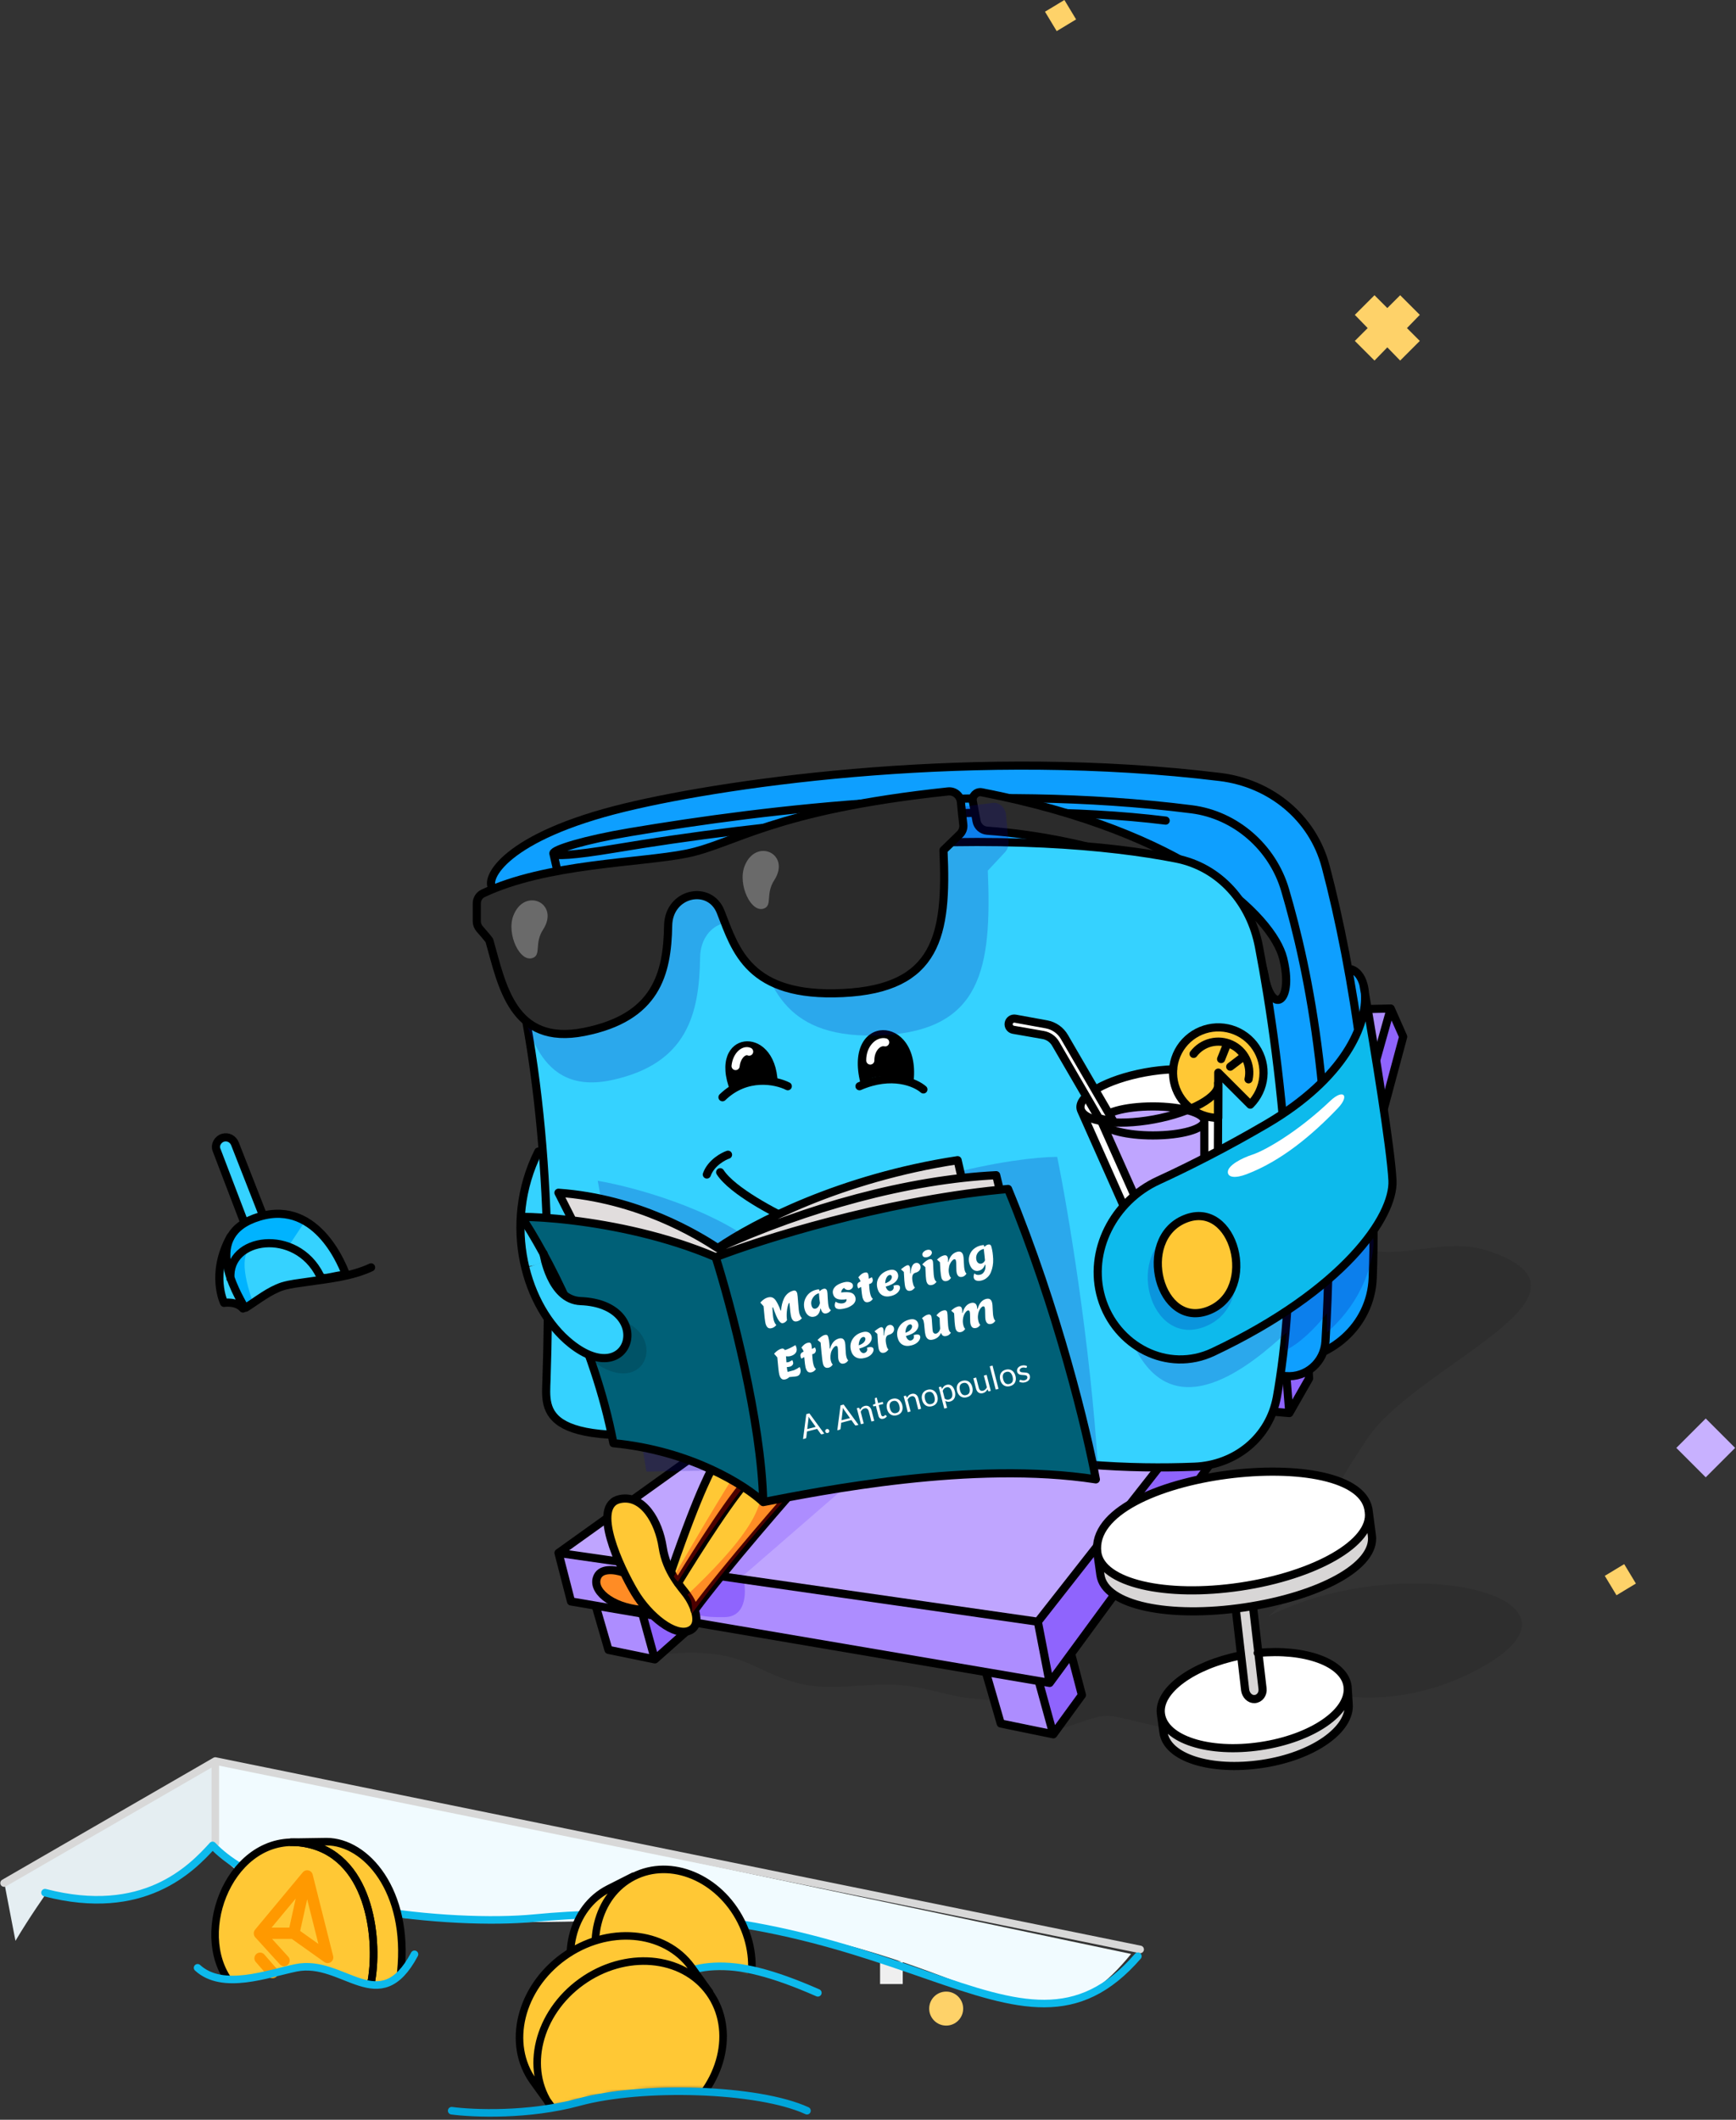 <svg width="426" height="520" viewBox="0 0 426 520" fill="none" xmlns="http://www.w3.org/2000/svg">
<rect x="0" y="0" width="426" height="520" fill="#333333" stroke="none"/>
<path d="M418.573 347.974L411.359 355.188L418.573 362.401L425.786 355.188L418.573 347.974Z" fill="#C8B1FF"/>
<path opacity="0.1" d="M365.332 306.896C352.042 302.448 340.31 312.272 326.812 302.911C317.987 296.794 312.484 297.35 287.98 304.672C269.499 310.14 256.417 324.32 240.012 333.125C220.284 343.691 201.699 355.647 182.595 367.047C180.311 368.437 159.96 378.169 159.96 380.671V406.066C182.595 403.507 183.218 409.495 195.573 412.832C204.087 415.149 213.328 412.461 222.153 413.481C227.345 414.037 232.328 415.89 237.52 416.539C251.64 418.115 246.449 416.076 259.531 424.324C278.74 418.393 262.023 420.432 311.342 428.866C315.391 424.046 315.806 420.524 313.833 418.115C317.26 416.076 320.478 413.944 320.478 413.944C333.457 418.393 348.408 416.725 361.283 410.237C397.415 391.978 344.878 379.466 311.238 396.52C318.298 390.31 317.364 391.793 318.506 384.564C319.232 380.115 322.244 377.335 324.32 373.627C325.878 370.754 323.697 370.569 335.637 352.774C347.681 334.794 396.792 317.555 365.332 306.896ZM317.675 412.646C315.599 413.573 313.73 414.964 311.965 416.261C309.888 414.964 306.773 414.129 303.243 413.759C305.839 412.276 307.604 409.588 307.604 406.066C311.03 409.773 317.467 412.646 317.675 412.646Z" fill="black"/>
<path d="M149.296 404.833L144.082 385.848H155.045L160.66 407.105L149.296 404.833Z" fill="#AD8DFF"/>
<path d="M160.577 406.769L168.505 400.138L166.055 388.75H155.82L160.577 406.769Z" fill="#8F64FD"/>
<path d="M160.7 407.066L149.316 404.731L145.375 391.158L156.905 393.263M160.7 407.066L156.905 393.263M160.7 407.066L168.435 400.207L165.078 387.363L156.905 393.263" stroke="black" stroke-width="2" stroke-linecap="round" stroke-linejoin="round"/>
<path d="M245.51 422.731L240.296 403.746L252.752 404.187L258.518 425.385L245.51 422.731Z" fill="#AD8DFF"/>
<path d="M258.446 425.513L265.492 415.242L263.041 403.854L253.689 407.494L258.446 425.513Z" fill="#8F64FD"/>
<path d="M258.477 425.445L245.575 422.798L241.109 407.416L254.176 409.802M258.477 425.445L254.176 409.802M258.477 425.445L265.492 415.812L261.687 401.257L254.176 409.802" stroke="black" stroke-width="2" stroke-linecap="round" stroke-linejoin="round"/>
<path d="M316.555 346.255L321.235 338.151L320.208 324.452L314.673 328.893L302.856 330.616L303.541 346.255H316.555Z" fill="#8F64FD"/>
<path d="M316.389 346.64L303.998 345.569L302.4 331.2H315.16M316.389 346.64L315.16 331.2M316.389 346.64L321.235 338.15L320.502 325.51L315.16 331.2" stroke="black" stroke-width="2" stroke-linecap="round" stroke-linejoin="round"/>
<path d="M241.359 306.381L323.817 309.884L255.031 397.852L137.156 381.104L241.359 306.381Z" fill="#BFA5FF"/>
<path d="M261.625 248.897L241.397 306.009L323.803 309.312L341.095 247.245L261.625 248.897Z" fill="#AD8DFF"/>
<path d="M327.872 313.147L323.501 309.467L341.212 247.248L344.318 254.149L327.872 313.147Z" fill="#8F64FD"/>
<path d="M323.604 313.418H327.464L323.604 309.756V313.418Z" fill="#8F64FD"/>
<path d="M140.145 393.749L137.508 381.439L254.445 397.559L257.962 413.385L140.145 393.749Z" fill="#AD8DFF"/>
<path d="M208.479 363.888L182.294 386.596L178.274 385.618C181.968 381.055 191.747 369.321 200.982 358.347C219.67 356.5 227.818 353.023 229.122 346.504C231.947 349.655 243.246 354.001 246.071 354.001C248.353 354.001 267.258 355.957 276.385 356.935L268.779 359.433C266.498 358.673 260.413 357.152 254.872 356.935C248.027 356.609 237.923 355.413 229.013 355.196C226.297 357.912 218.257 363.345 208.479 363.888Z" fill="#AD8DFF"/>
<path d="M177.84 396.7C183.489 396.591 183.163 389.855 182.294 386.486L177.84 385.835L170.56 395.504C170.669 396.048 172.19 396.808 177.84 396.7Z" fill="#8F64FD"/>
<path d="M254.738 397.852L323.904 310.516V322.825L257.669 412.213L254.738 397.852Z" fill="#8F64FD"/>
<path d="M137.053 380.95L254.679 397.827M137.053 380.95L241.382 306.284M137.053 380.95L140.125 392.856L257.584 412.837M254.679 397.827L323.721 309.864M254.679 397.827L257.584 412.837M323.721 309.864L241.382 306.284M323.721 309.864L341.265 247.398M241.382 306.284L261.74 249.274L341.265 247.398M257.584 412.837L323.882 322.498L323.721 313.862M341.265 247.398L344.327 254.32L328.346 313.862M328.346 313.862L323.701 309.85L323.721 313.862M328.346 313.862H323.721" stroke="black" stroke-width="2" stroke-linecap="round" stroke-linejoin="round"/>
<path d="M159.267 395.103C157.804 393.536 154.566 389.567 152.999 385.806C151.223 385.179 147.357 384.552 146.626 387.373C145.686 390.82 151.536 394.895 159.267 395.103Z" fill="#FF8C25"/>
<path d="M161.983 379.328C161.043 373.06 157.177 366.374 151.536 367.523C144.223 368.986 151.536 384.447 155.088 390.402C158.64 396.356 165.012 401.371 168.564 399.804C172.116 398.237 169.191 392.7 167.937 391.028C166.684 389.357 162.923 385.596 161.983 379.328Z" fill="#FFC835"/>
<path d="M176.086 357.599C174.31 360.837 171.908 364.494 164.595 385.597C165.953 388.208 169.818 391.656 170.445 395.208C179.534 382.88 189.354 371.18 199.801 360.002C213.382 358.539 226.231 355.927 227.276 348.197C226.44 347.465 223.62 345.794 220.277 343.6C218.396 344.018 213.695 345.272 209.516 346.63L207.636 345.376C204.188 346.212 192.592 349.137 186.846 350.495C179.638 352.062 177.862 354.256 176.086 357.599Z" fill="#FFC835"/>
<path d="M199.592 342.973L195.204 347.987L207.636 345.271L203.353 341.928L199.592 342.973Z" fill="#FF8C25"/>
<path d="M164.699 385.388C172.012 364.389 174.519 360.733 176.191 357.39C177.967 354.151 179.743 351.853 186.951 350.286C192.697 348.928 203.875 346.316 207.323 345.481M194.473 348.51L199.174 343.078" stroke="black" stroke-width="2" stroke-linecap="round" stroke-linejoin="round"/>
<path d="M166.371 388.313C170.758 381.105 180.578 365.539 185.071 361.464C202.621 359.062 225.709 359.062 227.172 348.51" stroke="black" stroke-width="2" stroke-linecap="round" stroke-linejoin="round"/>
<path d="M162.61 379.538C161.67 373.27 157.804 366.584 152.163 367.733C144.85 369.195 152.163 384.657 155.715 390.611C159.267 396.566 165.639 401.581 169.191 400.014C172.743 398.447 169.818 392.91 168.564 391.238C167.311 389.462 163.55 385.701 162.61 379.538Z" stroke="black" stroke-width="2" stroke-linecap="round" stroke-linejoin="round"/>
<path d="M170.445 394.998C178.176 384.551 193.323 367.209 199.905 359.792" stroke="black" stroke-width="2" stroke-linecap="round" stroke-linejoin="round"/>
<path opacity="0.3" d="M181.727 359.584C180.996 360.628 177.549 365.747 165.326 386.746C165.535 387.059 166.057 387.79 166.37 387.999C167.102 386.746 177.966 369.613 185.279 361.36C190.398 360.315 201.681 359.166 210.456 358.644C221.425 358.017 225.5 353.002 226.858 349.973C228.007 347.57 222.261 344.749 219.336 343.6L209.412 346.63L207.113 345.063L203.666 346.107C205.233 346.63 208.367 348.406 208.367 351.331C208.367 354.987 201.785 356.136 192.383 356.554C182.981 356.972 182.459 358.539 181.727 359.584Z" fill="#FF0000"/>
<path opacity="0.3" d="M185.07 361.255C190.921 367.837 181.205 379.328 168.669 391.238C169.191 391.551 170.132 393.014 169.714 395.939C178.489 384.029 189.04 371.284 200.636 359.27C199.383 359.375 192.383 360.106 185.07 361.255Z" fill="#FF0000"/>
<path d="M152.79 385.7C151.014 385.073 147.148 384.446 146.417 387.267C145.477 390.714 151.014 394.789 158.744 394.998" stroke="black" stroke-width="2" stroke-linecap="round" stroke-linejoin="round"/>
<path d="M153.373 198.089C123.888 205.214 118.728 215.657 120.939 217.991C130.84 233.554 150.212 278.404 148.489 333.306L314.584 333.893C326.339 333.934 336.394 325.256 336.851 313.51C338.257 277.389 331.999 237.795 325.309 212.569C322.11 200.506 311.771 192.117 299.383 190.605C240.309 183.397 179.891 191.68 153.373 198.089Z" fill="#0E9FFF"/>
<path d="M330.782 237.885C335.931 239.295 335.507 247.336 333.006 252.96L330.782 237.885Z" fill="#0E9FFF"/>
<path d="M153.373 198.089C123.888 205.214 118.728 215.657 120.939 217.991C130.84 233.554 150.212 278.404 148.489 333.306L314.584 333.893C326.339 333.934 336.394 325.256 336.851 313.51C338.257 277.389 331.999 237.795 325.309 212.569C322.11 200.506 311.771 192.117 299.383 190.605C240.309 183.397 179.891 191.68 153.373 198.089Z" stroke="black" stroke-width="2" stroke-linecap="round" stroke-linejoin="round"/>
<path d="M134.735 277.528C128.447 286.512 126.009 298.575 128.96 310.639C138.842 310.639 141.409 295.624 134.735 277.528Z" fill="#35D2FF"/>
<path d="M315.344 218.297C321.096 237.858 328.608 272.469 325.263 329.047C324.962 334.147 320.582 338.008 315.492 337.574C274.211 334.057 196.167 322.251 156.09 329.23C154.81 297.893 142.048 236.341 135.811 209.413C135.802 209.392 135.796 209.369 135.796 209.346C135.776 208.404 143.46 206.016 154.489 204.161C188.367 198.461 241.043 192.012 292.422 198.529C303.211 199.897 312.276 207.863 315.344 218.297Z" fill="#0E9FFF"/>
<path d="M286.044 201.303C242.594 195.927 185.885 202.301 150.832 208.166C140.547 209.887 136.104 210.047 135.811 209.413M135.796 209.346C135.776 208.404 143.46 206.016 154.489 204.161C188.367 198.461 241.043 192.012 292.422 198.529C303.211 199.897 312.276 207.863 315.344 218.297C321.096 237.858 328.608 272.469 325.263 329.047C324.962 334.147 320.582 338.008 315.492 337.574C274.211 334.057 196.167 322.251 156.09 329.23C154.81 297.893 142.048 236.341 135.811 209.413M135.796 209.346C135.796 209.369 135.802 209.392 135.811 209.413M135.796 209.346C135.801 209.368 135.806 209.391 135.811 209.413" stroke="black" stroke-width="2" stroke-linecap="round" stroke-linejoin="round"/>
<path d="M242.259 203.781C240.964 203.689 239.884 202.747 239.644 201.471L238.715 196.531C238.472 195.238 239.62 194.107 240.912 194.358C291.082 204.116 312.311 224.813 314.883 235.101C317.5 245.571 312.44 249.061 310.52 240.336C306.335 214.546 264.613 205.369 242.259 203.781Z" fill="#2B2B2B"/>
<path d="M239.644 201.471L238.715 196.531C238.472 195.238 239.62 194.107 240.912 194.358C291.082 204.116 312.311 224.813 314.883 235.101C317.5 245.571 312.44 249.061 310.52 240.336C306.335 214.546 264.613 205.369 242.259 203.781C240.964 203.689 239.884 202.747 239.644 201.471Z" stroke="black" stroke-width="2" stroke-linecap="round" stroke-linejoin="round"/>
<path d="M177.903 350.137C131.772 356.357 133.845 346.25 134.104 338.475C135.429 298.721 133.625 255.334 120.704 217.478C123.754 221.132 152.228 212.136 207.447 207.857C245.21 204.931 272.211 207.382 288.638 210.615C299.373 212.729 306.857 221.441 308.924 232.185C311.71 246.665 314.807 267.552 316.036 291.048C317.188 313.052 315.504 330.662 313.335 342.709C311.552 352.611 303.159 359.398 293.106 359.801C277.855 360.413 256.961 359.607 238.547 354.284C205.374 344.695 224.034 343.917 177.903 350.137Z" fill="#35D2FF"/>
<path d="M177.903 350.137C131.772 356.357 133.845 346.25 134.104 338.475C135.429 298.721 133.625 255.334 120.704 217.478C123.754 221.132 152.228 212.136 207.447 207.857C245.21 204.931 272.211 207.382 288.638 210.615C299.373 212.729 306.857 221.441 308.924 232.185C311.71 246.665 314.807 267.552 316.036 291.048C317.188 313.052 315.504 330.662 313.335 342.709C311.552 352.611 303.159 359.398 293.106 359.801C277.855 360.413 256.961 359.607 238.547 354.284C205.374 344.695 224.034 343.917 177.903 350.137Z" stroke="black" stroke-width="2" stroke-linecap="round" stroke-linejoin="round"/>
<path d="M177.293 269.169C183.159 263.483 190.417 264.994 193.313 266.461M210.912 266.461C218.855 263.032 224.676 265.559 226.594 267.251M176.729 287.558C179.707 292.161 190.229 297.674 195.118 299.855M173.457 288.122C174.508 285.183 177.634 283.6 178.647 283.271" stroke="black" stroke-width="2" stroke-linecap="round" stroke-linejoin="round"/>
<path d="M190.842 265.64C184.682 265.321 182.558 265.215 179.265 267.764C173.274 252.838 190.353 250.691 190.842 265.64Z" fill="black"/>
<path d="M183.829 257.977C182.53 257.424 180.78 258.951 180.509 261.515" stroke="white" stroke-width="2" stroke-linecap="round" stroke-linejoin="round"/>
<path d="M224.209 265.084C217.474 263.823 215.152 263.392 211.15 265.712C206.76 248.394 225.879 248.554 224.209 265.084Z" fill="black"/>
<path d="M217.21 255.7C215.495 255.309 213.523 257.286 213.561 260.154" stroke="white" stroke-width="2" stroke-linecap="round" stroke-linejoin="round"/>
<path opacity="0.2" d="M122.732 228.619V233.654C122.732 234.451 122.999 235.219 123.476 235.819C124.366 236.936 125.511 238.406 125.954 239.091C129.177 251.526 131.813 268.968 150.269 264.93C168.725 260.893 171.591 248.617 171.801 234.892C171.944 225.543 182.48 223.118 185.277 231.016C189.103 241.824 192.454 255.241 216.623 253.949C240.791 252.657 243.428 237.638 242.402 213.575L246.613 209.062C247.281 208.345 247.601 207.324 247.488 206.304C247.304 204.643 247.07 202.336 246.88 199.974C246.734 198.143 245.249 196.769 243.592 196.963C198.604 202.219 188.668 211.858 176.488 214.544C164.438 217.201 140.587 217.287 124.326 225.782C123.337 226.298 122.732 227.413 122.732 228.619Z" fill="#0501A3"/>
<path d="M117 221.624V225.994C117 226.686 117.256 227.352 117.712 227.872C118.564 228.842 119.659 230.118 120.084 230.713C123.168 241.506 125.69 256.644 143.352 253.14C161.013 249.635 163.755 238.981 163.956 227.068C164.093 218.954 174.175 216.849 176.851 223.704C180.513 233.085 183.72 244.73 206.847 243.608C229.975 242.487 232.498 229.451 231.517 208.566L235.546 204.649C236.186 204.027 236.491 203.141 236.383 202.255C236.207 200.813 235.983 198.812 235.802 196.761C235.662 195.172 234.241 193.98 232.655 194.148C189.605 198.71 180.096 207.076 168.441 209.407C156.91 211.714 134.086 211.788 118.525 219.161C117.579 219.61 117 220.576 117 221.624Z" fill="#2B2B2B"/>
<path opacity="0.3" d="M133.253 228.068C131.122 231.364 132.788 234.097 130.859 234.945C127.64 236.358 124.209 229.108 125.989 224.571C128.748 217.539 137.463 221.556 133.253 228.068Z" fill="white"/>
<path opacity="0.3" d="M189.985 215.943C187.854 219.239 189.521 221.972 187.591 222.82C184.373 224.233 180.941 216.983 182.721 212.447C185.48 205.414 194.196 209.431 189.985 215.943Z" fill="white"/>
<path d="M117 221.624V225.994C117 226.686 117.256 227.352 117.712 227.872C118.564 228.842 119.659 230.118 120.084 230.713C123.168 241.506 125.69 256.644 143.352 253.14C161.013 249.635 163.755 238.981 163.956 227.068C164.093 218.954 174.175 216.849 176.851 223.704C180.513 233.085 183.72 244.73 206.847 243.608C229.975 242.487 232.498 229.451 231.517 208.566L235.546 204.649C236.186 204.027 236.491 203.141 236.383 202.255C236.207 200.813 235.983 198.812 235.802 196.761C235.662 195.172 234.241 193.98 232.655 194.148C189.605 198.71 180.096 207.076 168.441 209.407C156.91 211.714 134.086 211.788 118.525 219.161C117.579 219.61 117 220.576 117 221.624Z" stroke="black" stroke-width="2" stroke-linecap="round" stroke-linejoin="round"/>
<path d="M280.985 263.077C271.663 264.787 264.579 268.755 265.163 271.941L277.965 300.846C278.909 305.991 299.749 302.17 298.805 297.024L298.922 265.75C298.338 262.564 290.307 261.368 280.985 263.077Z" fill="white"/>
<path d="M282.921 271.42C275.958 271.42 270.312 273.013 270.312 274.978C270.312 275.162 270.362 275.344 270.459 275.521L280.289 297.53C281.273 300.042 295.53 298.278 295.53 294.873V274.978C295.53 273.013 289.885 271.42 282.921 271.42Z" fill="#BFA5FF"/>
<path d="M295.53 274.978C295.53 276.942 289.885 278.535 282.921 278.535C276.612 278.535 271.386 277.228 270.459 275.521M295.53 274.978C295.53 273.013 289.885 271.42 282.921 271.42C275.958 271.42 270.312 273.013 270.312 274.978C270.312 275.162 270.362 275.344 270.459 275.521M295.53 274.978V294.873M270.459 275.521L280.289 297.53" stroke="black" stroke-width="2" stroke-linecap="round" stroke-linejoin="round"/>
<path d="M298.956 274.235C296.387 274.235 293.896 273.344 291.91 271.714C289.924 270.084 288.564 267.816 288.063 265.296C287.562 262.775 287.95 260.159 289.161 257.893C290.372 255.627 292.332 253.851 294.706 252.868C297.08 251.884 299.721 251.755 302.18 252.501C304.639 253.246 306.763 254.822 308.191 256.958C309.618 259.095 310.261 261.66 310.009 264.217C309.757 266.775 308.626 269.165 306.809 270.982L298.956 263.129L298.956 274.235Z" fill="#FFC835"/>
<path d="M298.922 265.75C299.507 268.936 292.423 272.904 283.101 274.613C273.778 276.323 265.747 275.126 265.163 271.941C264.579 268.755 271.663 264.787 280.985 263.077C283.401 262.634 285.731 262.386 287.866 262.318M265.303 272.398L277.965 300.846C278.909 305.991 299.749 302.17 298.805 297.024L298.949 266.295" stroke="black" stroke-width="2" stroke-linecap="round" stroke-linejoin="round"/>
<path d="M298.956 274.235C296.387 274.235 293.896 273.344 291.91 271.714C289.924 270.084 288.564 267.816 288.063 265.296C287.562 262.775 287.95 260.159 289.161 257.893C290.372 255.627 292.332 253.851 294.706 252.868C297.08 251.884 299.721 251.755 302.18 252.501C304.639 253.246 306.763 254.822 308.191 256.958C309.618 259.095 310.261 261.66 310.009 264.217C309.757 266.775 308.626 269.165 306.809 270.982L298.956 263.129L298.956 274.235Z" stroke="black" stroke-width="2" stroke-linecap="round" stroke-linejoin="round"/>
<path d="M292.898 258.529C293.947 257.148 295.436 256.167 297.118 255.748C298.801 255.329 300.576 255.498 302.15 256.226C303.724 256.954 305.001 258.198 305.771 259.751C306.541 261.305 306.757 263.075 306.383 264.768M299.649 259.8L300.788 256.952M301.892 261.665L304.781 259.464" stroke="black" stroke-width="2" stroke-linecap="round" stroke-linejoin="round"/>
<path d="M255.984 253.897L248.653 252.617C247.899 252.485 247.394 251.766 247.528 251.012C247.662 250.257 248.384 249.754 249.139 249.892L256.803 251.287C258.643 251.623 260.245 252.747 261.185 254.364L273.347 275.277L269.67 274.317L259.034 256.022C258.381 254.898 257.264 254.121 255.984 253.897Z" fill="white" stroke="black" stroke-width="2" stroke-linecap="round" stroke-linejoin="round"/>
<path opacity="0.2" d="M325.631 326.887C335.079 318.593 337.177 308.433 337.045 304.391L333.788 279.66C311.29 282.66 264.234 298.285 277.717 328.982C287.667 351.634 307.406 334.468 315.707 326.887L315.319 331.267C316.76 330.75 320.841 328.207 325.631 322.174C325.631 323.801 325.631 327.02 325.631 326.887Z" fill="#0501A3"/>
<path d="M284.212 289.608C291.801 286.12 300.87 281.532 310.713 275.779C330.136 264.428 335.527 251.212 334.954 243.698C334.815 242.9 334.683 242.143 334.558 241.434C334.755 242.113 334.891 242.871 334.954 243.698C337.258 256.975 341.295 281.596 341.7 289.571C342.15 298.414 329.682 316.537 297.686 331.663C286.518 336.943 273.769 330.226 270.27 318.379C266.88 306.9 273.337 294.606 284.212 289.608Z" fill="#0DBAEC"/>
<path d="M307.395 283.223C304.611 284.13 301.336 285.89 301.301 287.483C301.271 288.851 303.109 289.109 305.891 288.052C314.332 284.846 321.954 278.513 328.314 271.832C331.298 268.697 329.621 267.037 326.445 270.054C318.104 277.979 310.18 282.317 307.395 283.223Z" fill="white"/>
<path d="M331.67 237.806C332.961 238.236 334.004 239.521 334.558 241.434M334.558 241.434C334.755 242.113 334.891 242.871 334.954 243.698M334.558 241.434C334.683 242.143 334.815 242.9 334.954 243.698M334.954 243.698C335.527 251.212 330.136 264.428 310.713 275.779C300.87 281.532 291.801 286.12 284.212 289.608C273.337 294.606 266.88 306.9 270.27 318.379C273.769 330.226 286.518 336.943 297.686 331.663C329.682 316.537 342.15 298.414 341.7 289.571C341.295 281.596 337.258 256.975 334.954 243.698Z" stroke="black" stroke-width="2" stroke-linecap="round" stroke-linejoin="round"/>
<path opacity="0.2" d="M295.666 325.443C281.976 330.823 275.547 306.874 289.237 301.493C302.927 296.113 309.356 320.063 295.666 325.443Z" fill="#0501A3"/>
<path d="M296.703 321.433C284.554 326.376 278.632 303.966 290.781 299.023C302.929 294.079 308.852 316.489 296.703 321.433Z" fill="#FFC835"/>
<path d="M296.703 321.433C284.554 326.376 278.632 303.966 290.781 299.023C302.929 294.079 308.852 316.489 296.703 321.433Z" stroke="black" stroke-width="2" stroke-linecap="round" stroke-linejoin="round"/>
<path opacity="0.2" d="M146.674 289.662L148.354 298.692L158.621 361.003C185.129 360.476 244.418 359.738 269.508 361.003C267.566 329.215 261.978 296.284 259.427 283.792C248.911 283.867 219.665 288.443 186.81 306.142C175.011 296.39 155.137 291.092 146.674 289.662Z" fill="#0501A3"/>
<path d="M137.148 292.388L142.893 306.14L178.056 315.714L247.511 299.699L244.552 288.036L235.848 289.255C235.848 288.268 235.57 285.947 234.456 284.555C207.718 288.593 184.206 300.628 175.793 306.14C170.51 302.731 157.503 293.715 137.148 292.388Z" fill="#E1DDDD"/>
<path d="M150.523 354.033C145.859 329.493 133.538 306.795 127.96 298.513C130.806 298.513 135.194 298.751 140.484 299.393C150.434 300.601 163.571 303.236 175.621 308.4C186.933 304.024 216.364 294.743 245.328 291.861C246.008 291.793 246.687 291.729 247.366 291.668C259.534 321.076 266.802 351.413 268.914 362.906C238.739 358.235 201.082 365.812 187.283 368.483C182.973 364.427 169.587 355.858 150.523 354.033Z" fill="#006077"/>
<path d="M187.283 368.483C182.973 364.427 169.587 355.858 150.523 354.033C145.859 329.493 133.538 306.795 127.96 298.513C130.806 298.513 135.194 298.752 140.484 299.393M187.283 368.483C186.877 348.608 179.339 320.147 175.621 308.401M187.283 368.483C201.082 365.812 238.739 358.235 268.914 362.906C266.802 351.413 259.534 321.076 247.366 291.669C246.687 291.729 246.008 291.793 245.328 291.861M175.621 308.401C163.571 303.236 150.434 300.601 140.484 299.393M175.621 308.401C186.933 304.024 216.364 294.743 245.328 291.861M140.484 299.393L137.04 292.595C156.66 293.988 171.237 302.974 176.153 306.177M176.153 306.177C185.184 299.981 206.419 288.98 234.985 284.608L235.996 288.98M176.153 306.177C197.897 296.27 222.885 289.343 244.454 288.291L245.328 291.861" stroke="black" stroke-width="2" stroke-linecap="round" stroke-linejoin="round"/>
<path opacity="0.14" d="M147.176 322.926C165.618 323.652 159.605 345.251 144.73 333.337L143.361 321.688C144.379 322.395 145.633 322.865 147.176 322.926Z" fill="black"/>
<path d="M134.333 309.118C134.333 309.118 135.07 318.884 142.488 319.176C160.93 319.901 154.918 341.501 140.042 329.587C134.397 325.066 130.257 318.915 128.346 311.371L134.333 309.118Z" fill="#35D2FF"/>
<path d="M132.099 282.494C123.109 300.475 129.032 320.769 140.042 329.587C154.918 341.501 160.93 319.901 142.488 319.176C135.07 318.884 133.38 307.502 133.38 307.502" stroke="black" stroke-width="2" stroke-linecap="round" stroke-linejoin="round"/>
<path d="M304.637 388.812C322.954 386.087 337.094 378.076 336.142 370.563L336.89 376.252C337.914 383.78 324.005 391.168 305.645 393.899C279.373 398.128 270.555 389.463 270.276 385.937L269.512 380.461C269.51 380.448 269.508 380.435 269.506 380.423L269.512 380.461C270.584 387.963 286.309 391.539 304.637 388.812Z" fill="#D8D6D6"/>
<path d="M309.33 428.083C331.395 424.41 330.826 413.864 330.826 413.864L331.146 417.915C331.622 423.935 322.782 430.894 310.126 432.777C292.019 435.731 285.763 428.012 285.514 425.161L284.897 420.728C284.896 420.718 284.894 420.708 284.893 420.698L284.897 420.728C285.759 426.802 296.695 429.962 309.33 428.083Z" fill="#D8D6D6"/>
<path d="M330.512 413.877C331.824 428.898 286.243 435.044 284.932 420C283.784 405.485 329.361 399.274 330.512 413.877Z" fill="white"/>
<path d="M305.566 414.22L300.718 379.608L305.032 378.875L309.799 413.577C309.984 414.928 309.099 416.154 307.868 416.252C306.745 416.34 305.739 415.452 305.566 414.22Z" fill="#D8D6D6"/>
<path d="M335.747 371.528C337.391 390.036 270.523 399.037 268.879 380.501C267.464 362.612 334.329 353.533 335.747 371.528Z" fill="white"/>
<path d="M330.676 413.643L330.956 418.023C331.451 424.28 322.282 430.835 309.699 432.707C297.116 434.579 286.351 431.23 285.497 424.957L284.881 420.456M330.676 413.643C331.53 419.916 322.002 426.454 309.316 428.342C296.629 430.229 285.735 426.729 284.881 420.456M330.676 413.643C329.884 407.826 320.15 404.353 308.624 405.486M284.881 420.456C284.089 414.638 292.817 408.412 304.394 406.108M335.892 370.921C336.917 378.45 322.753 386.492 304.394 389.223C286.035 391.954 270.288 388.362 269.263 380.834M335.892 370.921L336.646 376.663C337.671 384.191 323.761 391.579 305.402 394.31C286.94 397.057 271.057 393.877 270.032 386.348L269.263 380.834M335.892 370.921C334.493 353.223 266.802 360.882 269.263 380.834M303.228 394.604L305.549 414.588C305.72 415.843 306.7 416.861 307.851 416.806C309.104 416.736 309.996 415.556 309.809 414.187L307.457 393.975" stroke="black" stroke-width="2" stroke-linecap="round" stroke-linejoin="round"/>
<path d="M343.588 72.42L348.408 77.239L345.256 80.483L348.408 83.635L343.588 88.454L340.437 85.21L337.286 88.454L332.466 83.635L335.618 80.483L332.466 77.239L337.286 72.42L340.437 75.571L343.588 72.42Z" fill="#FED269"/>
<path d="M232.184 496.903C234.488 496.903 236.355 495.036 236.355 492.733C236.355 490.429 234.488 488.562 232.184 488.562C229.881 488.562 228.014 490.429 228.014 492.733C228.014 495.036 229.881 496.903 232.184 496.903Z" fill="#FED269"/>
<path d="M221.526 481.148H215.965V486.709H221.526V481.148Z" fill="#EFEFEF"/>
<path d="M398.565 383.699L393.803 386.571L396.675 391.333L401.437 388.461L398.565 383.699Z" fill="#FED269"/>
<path d="M261.195 8.95715e-05L256.433 2.872L259.305 7.634L264.067 4.762L261.195 8.95715e-05Z" fill="#FED269"/>
<path d="M54.979 319.606C50.827 310.017 57.055 300.824 61.602 298.945C66.149 297.166 77.913 294.497 84.932 312.686C77.122 313.971 68.621 314.169 63.48 318.618C60.811 319.804 60.811 321.089 58.636 320.397C56.461 319.705 54.979 319.606 54.979 319.606Z" fill="#35D2FF"/>
<path d="M62.096 319.606C59.526 312.192 58.636 305.964 63.579 304.976C68.522 303.888 70.697 305.865 70.697 305.865L74.947 299.44C68.225 294.892 58.241 299.143 56.264 304.185C54.286 309.226 56.066 314.96 58.043 317.629C58.34 317.53 59.427 319.705 59.427 319.705L62.096 319.606Z" fill="#00B3FF"/>
<path d="M59.921 299.934L53.199 282.337C52.705 280.953 53.397 279.47 54.781 279.174C55.967 278.877 57.252 279.47 57.647 280.657L64.468 298.055" fill="#35D2FF"/>
<path d="M59.921 320.595C58.241 317.333 49.047 302.801 63.678 298.451C78.21 294.101 84.438 311.5 84.932 312.785C83.548 312.686 81.571 313.279 80.187 313.477C79.89 313.477 79.495 313.576 79.198 313.477C78.902 313.378 78.704 313.181 78.506 312.884C72.674 301.12 55.769 303.394 56.56 313.675" stroke="black" stroke-width="2" stroke-linecap="round" stroke-linejoin="round"/>
<path d="M60.317 320.792C63.283 318.914 66.05 316.64 69.313 315.553C71.29 314.96 73.366 314.762 75.343 314.466C80.78 313.675 86.118 313.18 91.061 310.907" stroke="black" stroke-width="2" stroke-linecap="round" stroke-linejoin="round"/>
<path d="M56.56 303.393C51.519 312.488 54.979 319.606 54.979 319.606C54.979 319.606 58.043 319.111 59.625 320.99" stroke="black" stroke-width="2" stroke-linecap="round" stroke-linejoin="round"/>
<path d="M64.469 297.957L57.648 280.558C57.154 279.372 55.967 278.779 54.781 279.076C53.397 279.471 52.606 280.954 53.199 282.239L59.921 299.835" stroke="black" stroke-width="2" stroke-linecap="round" stroke-linejoin="round"/>
<path d="M52.809 432.056L1.08 462.003L3.795 476.112C7.377 470.073 11.296 464.573 11.296 464.573C27.294 467.121 40.661 465.053 52.917 453.249L52.809 432.056Z" fill="#E5EEF2"/>
<path d="M277.56 479.326L52.876 432.01V453.802C72.933 479.113 148.491 469.187 173.802 471.336C241.125 477.053 253.127 509.312 277.56 479.326Z" fill="#F1FBFF"/>
<path d="M52.837 432L279.782 478.215M52.837 432L1 461.934M52.837 432V452.148" stroke="#D8D8D8" stroke-width="1.855" stroke-linecap="round" stroke-linejoin="round"/>
<path d="M11.049 464.294C35.15 470.541 46.933 458.501 52.161 452.7C66.998 468.329 111.015 472.47 131.101 470.541C221.06 461.903 249.795 513.754 279.226 479.881" stroke="#0DBAEC" stroke-width="1.855" stroke-linecap="round" stroke-linejoin="round"/>
<path d="M72.84 451.955C55.584 451.154 48.449 474.453 55.584 485.156C63.447 485.884 71.37 482.446 76.48 482.098C82.887 481.661 93.444 491.854 98.395 483.845C100.58 463.022 89.222 453.193 82.232 451.955C80.01 451.562 79.684 451.737 72.84 451.955Z" fill="#FFC835"/>
<path d="M63.82 480.384L66.884 483.901M63.669 474.305L69.697 480.937M72.109 474.255L75.073 460.842M63.669 474.255L75.374 460.188L80.398 480.183L72.059 474.255H63.669Z" stroke="#FF9900" stroke-width="2.782" stroke-linecap="round" stroke-linejoin="round"/>
<path d="M55.561 485.017C47.381 471.906 58.087 448.208 75.89 452.419C91.401 456.087 92.931 476.918 91.047 486.461" stroke="black" stroke-width="1.855" stroke-linecap="round" stroke-linejoin="round"/>
<path d="M98.36 483.775C100.453 463.772 89.798 451.779 80.119 451.779L71.412 451.912L71.421 451.928C72.853 451.898 74.345 452.053 75.891 452.419C91.402 456.087 92.933 476.918 91.048 486.461C90.967 486.447 90.886 486.433 90.807 486.419L90.834 486.466" stroke="black" stroke-width="1.855" stroke-linecap="round" stroke-linejoin="round"/>
<path d="M101.71 479.413C93.114 495.577 84.266 480.347 72.638 482.732C65.633 484.169 54.678 488.383 48.489 482.724" stroke="#0DBAEC" stroke-width="1.855" stroke-linecap="round" stroke-linejoin="round"/>
<mask id="mask0" mask-type="alpha" maskUnits="userSpaceOnUse" x="120" y="440" width="81" height="59">
<path d="M157.434 489.822C169.373 481.446 178.375 479.34 200.69 488.865L181.016 440.748L120.757 462.332C124.065 474.69 131.277 499.192 133.655 498.34C136.627 497.275 145.495 498.199 157.434 489.822Z" fill="black"/>
</mask>
<g mask="url(#mask0)">
<path d="M183.141 474.696C191.556 504.128 149.688 515.43 141.132 487.62C132.577 459.81 174.726 445.264 183.141 474.696Z" fill="#FFC835"/>
<path d="M155.468 460.242L149.372 463.325C140.227 467.951 137.219 480.384 142.611 491.043C148.002 501.703 159.8 506.647 168.944 502.022L175.041 498.939M175.077 499.012C165.933 503.637 154.136 498.693 148.744 488.033C143.352 477.373 146.36 464.94 155.505 460.315C164.649 455.69 176.447 460.634 181.839 471.294C187.23 481.954 184.222 494.386 175.077 499.012Z" stroke="black" stroke-width="1.855" stroke-linecap="round" stroke-linejoin="round"/>
</g>
<path d="M200.691 488.865C178.415 479.081 169.468 481.152 157.639 489.547C145.81 497.941 136.976 496.948 134.024 498.005" stroke="#0DBAEC" stroke-width="1.855" stroke-linecap="round" stroke-linejoin="round"/>
<mask id="mask1" mask-type="alpha" maskUnits="userSpaceOnUse" x="110" y="463" width="89" height="56">
<path d="M142.089 515.419C157.52 510.792 186.069 511.682 198.029 517.732V463.558H110.839V517.732C116.112 518.503 129.743 519.12 142.089 515.419Z" fill="#00A5DA"/>
</mask>
<g mask="url(#mask1)">
<path d="M163.102 521.407C132.436 535.619 112.948 491.881 141.821 477.793C170.694 463.705 193.768 507.195 163.102 521.407Z" fill="#FFC835"/>
<path d="M174.136 488.748L169.729 482.625C163.12 473.441 149.044 472.285 138.338 479.99C127.632 487.694 124.256 501.408 130.865 510.592L135.271 516.715M135.198 516.768C128.589 507.584 131.965 493.869 142.671 486.165C153.377 478.461 167.453 479.616 174.062 488.8C180.671 497.985 177.295 511.699 166.589 519.403C155.883 527.107 141.807 525.952 135.198 516.768Z" stroke="black" stroke-width="1.855" stroke-linecap="round" stroke-linejoin="round"/>
</g>
<path d="M198.027 517.784C186.068 512.272 157.519 511.461 142.087 515.676C129.742 519.049 116.11 518.487 110.838 517.784" stroke="#00A5DA" stroke-width="1.855" stroke-linecap="round" stroke-linejoin="round"/>
<path d="M195.69 324.114C195.271 324.226 194.94 324.188 194.696 323.998C194.45 323.802 194.263 323.469 194.137 322.999C194.011 322.529 193.871 321.407 193.718 319.632L193.564 319.674C193.309 320.294 193.15 320.996 193.084 321.78C193.019 322.564 193.034 323.25 193.131 323.839C192.895 324.22 192.571 324.466 192.159 324.577C191.992 324.622 191.828 324.604 191.668 324.522C191.513 324.433 191.334 324.257 191.132 323.993C190.733 323.459 190.256 322.365 189.701 320.713L189.546 320.754C189.603 322.223 189.708 323.241 189.86 323.807C190.013 324.374 190.227 324.786 190.503 325.043C190.195 325.436 189.831 325.689 189.413 325.802C188.994 325.915 188.663 325.876 188.419 325.686C188.173 325.49 187.986 325.154 187.857 324.678C187.728 324.195 187.564 322.779 187.367 320.429L186.577 319.533C187.178 318.868 187.778 318.454 188.377 318.293C188.641 318.222 188.871 318.192 189.067 318.201C189.267 318.202 189.472 318.258 189.681 318.367C189.896 318.475 190.096 318.653 190.28 318.9C190.699 319.457 191.124 320.319 191.556 321.487L191.672 321.456C191.741 320.381 191.977 319.41 192.379 318.542C192.599 318.076 192.901 317.674 193.287 317.335C193.678 316.995 194.135 316.755 194.656 316.615C195.152 316.481 195.481 316.714 195.642 317.313C195.695 317.512 195.77 318.29 195.865 319.645C195.965 320.992 196.048 321.787 196.114 322.032C196.282 322.657 196.504 323.097 196.78 323.354C196.472 323.748 196.108 324.001 195.69 324.114ZM201.407 321.033L201.298 321.011C201.248 321.521 201.095 321.952 200.838 322.304C200.585 322.648 200.259 322.874 199.86 322.982C199.313 323.129 198.82 323.04 198.381 322.717C197.942 322.393 197.629 321.887 197.444 321.198C197.157 320.129 197.273 319.138 197.794 318.225C198.321 317.31 199.119 316.709 200.187 316.421C200.464 316.347 200.725 316.304 200.971 316.293C201.058 316.463 201.123 316.615 201.166 316.748C201.432 316.456 201.736 316.264 202.077 316.172C202.547 316.045 202.851 316.237 202.988 316.745C203.036 316.925 203.079 317.497 203.118 318.46C203.162 319.422 203.243 320.121 203.361 320.559C203.479 320.997 203.66 321.273 203.905 321.386C203.629 321.799 203.295 322.058 202.902 322.163C202.516 322.267 202.201 322.228 201.959 322.044C201.723 321.859 201.539 321.522 201.407 321.033ZM199.132 320.236C199.217 320.552 199.347 320.779 199.523 320.918C199.703 321.049 199.915 321.082 200.16 321.016C200.405 320.95 200.622 320.795 200.812 320.551C201.001 320.307 201.134 320.005 201.21 319.646C201.093 318.981 201.012 318.177 200.966 317.237C200.316 317.412 199.806 317.801 199.437 318.404C199.067 319.008 198.966 319.618 199.132 320.236ZM207.112 315.936C206.893 316.071 206.731 316.225 206.626 316.398C206.519 316.565 206.443 316.786 206.4 317.06C207.531 316.928 208.359 316.954 208.885 317.137C209.411 317.32 209.749 317.691 209.899 318.251C209.995 318.606 209.978 318.941 209.849 319.259C209.719 319.57 209.521 319.834 209.255 320.051C208.73 320.461 208.181 320.743 207.608 320.897C205.979 321.336 205.071 321.204 204.882 320.502C204.787 320.148 204.849 319.751 205.069 319.313C205.291 319.495 205.584 319.623 205.949 319.697C206.321 319.77 206.661 319.765 206.97 319.681C207.505 319.538 207.763 319.216 207.746 318.717C206.737 318.864 205.97 318.836 205.445 318.631C204.921 318.427 204.58 318.032 204.422 317.447C204.298 316.983 204.344 316.553 204.562 316.156C204.786 315.757 205.107 315.436 205.525 315.193C205.947 314.941 206.442 314.739 207.008 314.587C207.581 314.433 208.081 314.416 208.506 314.536C208.937 314.648 209.194 314.858 209.277 315.167C209.36 315.476 209.315 315.744 209.141 315.97C208.973 316.195 208.761 316.342 208.503 316.411C208.252 316.478 208.002 316.473 207.754 316.395C207.511 316.315 207.297 316.162 207.112 315.936ZM210.628 316.088C210.535 315.92 210.467 315.758 210.426 315.604C210.341 315.288 210.37 315.025 210.513 314.814C210.657 314.603 210.877 314.457 211.173 314.378C211.083 314.043 210.898 313.703 210.618 313.357C210.872 313.04 211.111 312.789 211.338 312.604C211.569 312.411 211.829 312.275 212.119 312.197C212.408 312.119 212.623 312.12 212.762 312.2C212.905 312.272 213.006 312.417 213.065 312.636C213.124 312.855 213.171 313.209 213.206 313.696C213.453 313.588 213.699 313.464 213.944 313.322C214.025 313.445 214.094 313.613 214.151 313.825C214.209 314.038 214.179 314.26 214.061 314.491C213.949 314.715 213.735 314.869 213.42 314.954L213.275 314.993C213.325 316.105 213.427 316.944 213.579 317.51C213.731 318.077 213.938 318.446 214.198 318.618C213.922 319.03 213.582 319.291 213.176 319.4C212.77 319.509 212.445 319.469 212.201 319.279C211.961 319.081 211.773 318.728 211.636 318.219C211.553 317.91 211.448 317.069 211.32 315.695C211.074 315.809 210.844 315.94 210.628 316.088ZM218.773 317.894C217.891 318.132 217.147 318.087 216.541 317.759C215.942 317.43 215.537 316.876 215.328 316.097C215.049 315.061 215.177 314.126 215.712 313.291C216.252 312.449 217.059 311.883 218.134 311.594C218.733 311.433 219.223 311.446 219.605 311.633C219.985 311.814 220.234 312.123 220.352 312.561C220.513 313.16 220.354 313.738 219.876 314.294C219.402 314.843 218.557 315.284 217.342 315.618C217.473 316.025 217.653 316.325 217.885 316.518C218.115 316.704 218.355 316.764 218.606 316.697C218.857 316.629 219.05 316.487 219.186 316.271C219.327 316.054 219.347 315.755 219.245 315.375C220.185 315.122 220.714 315.218 220.834 315.662C220.936 316.042 220.8 316.462 220.427 316.921C220.052 317.374 219.5 317.699 218.773 317.894ZM218.274 312.768C217.946 312.856 217.687 313.102 217.499 313.505C217.317 313.906 217.224 314.345 217.222 314.822C217.851 314.597 218.295 314.322 218.553 313.998C218.816 313.665 218.911 313.363 218.838 313.093C218.803 312.964 218.733 312.869 218.627 312.808C218.527 312.745 218.409 312.732 218.274 312.768ZM222.132 315.707C222.063 315.449 221.993 314.933 221.923 314.158C221.859 313.381 221.815 312.668 221.792 312.018L221.083 311.381C221.79 310.804 222.305 310.472 222.627 310.385C222.955 310.297 223.175 310.459 223.286 310.871C223.346 311.096 223.367 311.595 223.346 312.367L223.456 312.389C223.547 310.88 223.937 310.033 224.626 309.848C224.941 309.763 225.209 309.795 225.428 309.943C225.647 310.091 225.789 310.284 225.853 310.522C225.948 310.876 225.898 311.214 225.701 311.536C225.505 311.858 225.143 312.09 224.615 312.232C223.817 312.447 223.638 313.375 224.08 315.017C224.187 315.416 224.334 315.691 224.519 315.841C224.205 316.264 223.88 316.52 223.546 316.611C222.818 316.806 222.347 316.505 222.132 315.707ZM228.651 307.129C228.717 307.374 228.645 307.621 228.436 307.87C228.225 308.113 227.956 308.279 227.627 308.367C227.299 308.456 227.021 308.461 226.793 308.385C226.572 308.306 226.432 308.157 226.373 307.938C226.293 307.642 226.369 307.373 226.601 307.131C226.833 306.89 227.103 306.727 227.412 306.644C227.721 306.561 227.987 306.559 228.208 306.637C228.436 306.714 228.583 306.878 228.651 307.129ZM228.802 315.197C228.403 315.304 228.086 315.282 227.852 315.131C227.618 314.98 227.447 314.702 227.337 314.296C227.227 313.884 227.137 312.731 227.07 310.837L226.311 310.171C226.986 309.472 227.555 309.06 228.018 308.935C228.282 308.864 228.485 308.872 228.625 308.958C228.764 309.038 228.867 309.204 228.935 309.455C228.961 309.552 228.994 310.15 229.035 311.251C229.075 312.351 229.155 313.124 229.275 313.568C229.394 314.012 229.577 314.294 229.824 314.414C229.548 314.827 229.207 315.088 228.802 315.197ZM232.42 314.223C232.04 314.326 231.733 314.301 231.499 314.15C231.265 313.999 231.104 313.759 231.016 313.431C230.928 313.103 230.848 312.551 230.778 311.776C230.714 310.999 230.671 310.286 230.648 309.636L229.938 308.999C230.478 308.467 231.019 308.128 231.559 307.983C232.1 307.837 232.436 308.009 232.568 308.498C232.655 308.82 232.669 309.169 232.611 309.543L232.72 309.566C233.092 308.202 233.809 307.378 234.872 307.092C235.651 306.882 236.145 307.167 236.354 307.946C236.445 308.281 236.5 308.873 236.522 309.723C236.55 310.572 236.619 311.199 236.728 311.605C236.837 312.01 236.984 312.288 237.169 312.438C236.913 312.846 236.595 313.1 236.215 313.203C235.475 313.402 234.997 313.102 234.782 312.304C234.703 312.008 234.664 311.48 234.667 310.719C234.67 309.959 234.642 309.473 234.585 309.261C234.507 308.971 234.359 308.856 234.14 308.914C233.96 308.963 233.775 309.099 233.587 309.322C233.397 309.539 233.229 309.812 233.082 310.141C232.941 310.462 232.852 310.849 232.814 311.301C232.775 311.746 232.813 312.181 232.927 312.606C233.04 313.025 233.189 313.309 233.374 313.459C233.118 313.867 232.8 314.121 232.42 314.223ZM239.612 309.13C239.7 309.459 239.862 309.702 240.098 309.859C240.338 310.009 240.594 310.047 240.864 309.974C241.231 309.875 241.513 309.613 241.709 309.188C241.664 308.585 241.563 307.643 241.404 306.36C240.683 306.554 240.163 306.918 239.844 307.453C239.532 307.985 239.454 308.545 239.612 309.13ZM243.156 312.102C242.962 312.589 242.668 313.01 242.273 313.365C241.88 313.726 241.429 313.975 240.921 314.111C240.419 314.247 239.987 314.259 239.626 314.149C239.273 314.044 239.054 313.83 238.967 313.508C238.881 313.186 238.922 312.813 239.09 312.388C239.504 312.746 240.007 312.845 240.6 312.686C240.986 312.582 241.298 312.319 241.536 311.896C241.783 311.477 241.875 310.935 241.813 310.268L241.703 310.245C241.427 311.038 240.931 311.53 240.216 311.723C239.675 311.868 239.194 311.773 238.773 311.438C238.351 311.102 238.047 310.587 237.86 309.892C237.68 309.222 237.699 308.561 237.917 307.909C238.164 307.159 238.628 306.561 239.309 306.116C239.684 305.87 240.059 305.697 240.432 305.596C240.806 305.496 241.128 305.437 241.399 305.419C241.485 305.582 241.55 305.734 241.594 305.874C241.841 305.586 242.119 305.401 242.428 305.318C242.873 305.199 243.156 305.367 243.279 305.824C243.402 306.282 243.5 306.759 243.572 307.258C243.642 307.75 243.689 308.286 243.714 308.866C243.739 309.446 243.701 310.012 243.601 310.563C243.506 311.107 243.357 311.62 243.156 312.102ZM192.732 338.371C192.352 338.474 192.04 338.43 191.796 338.24C191.549 338.044 191.362 337.708 191.234 337.231C191.104 336.748 190.941 335.332 190.744 332.983L189.954 332.087C190.555 331.422 191.155 331.008 191.754 330.847C192.134 330.745 192.417 330.862 192.604 331.198C193.326 330.983 194.19 330.575 195.195 329.973C195.304 330.172 195.386 330.374 195.441 330.58C195.581 331.102 195.513 331.541 195.236 331.899C194.966 332.254 194.561 332.505 194.02 332.65C193.653 332.749 193.272 332.769 192.876 332.71C192.902 333.013 192.94 333.511 192.988 334.202C193.238 334.183 193.447 334.151 193.614 334.106C193.864 333.983 194.134 333.831 194.423 333.65C194.485 333.751 194.55 333.927 194.617 334.178C194.683 334.422 194.636 334.646 194.476 334.847C194.317 335.049 194.111 335.184 193.86 335.251C193.615 335.317 193.357 335.356 193.083 335.367C193.122 335.792 193.189 336.184 193.286 336.545L194.851 336.124C195.321 335.921 195.78 335.663 196.227 335.35C196.297 335.455 196.358 335.608 196.412 335.807C196.514 336.187 196.493 336.556 196.347 336.912C196.208 337.267 195.942 337.498 195.549 337.603C195.343 337.659 195.029 337.698 194.607 337.722C194.194 337.75 193.888 337.781 193.69 337.813C193.431 338.083 193.112 338.269 192.732 338.371ZM196.662 333.307C196.569 333.138 196.501 332.977 196.46 332.823C196.375 332.507 196.404 332.244 196.548 332.033C196.691 331.821 196.911 331.676 197.207 331.596C197.117 331.262 196.932 330.921 196.653 330.575C196.906 330.259 197.146 330.008 197.372 329.823C197.603 329.629 197.863 329.494 198.153 329.416C198.443 329.338 198.657 329.339 198.796 329.419C198.939 329.491 199.041 329.636 199.1 329.855C199.158 330.074 199.205 330.427 199.24 330.915C199.487 330.807 199.733 330.682 199.978 330.54C200.059 330.664 200.129 330.831 200.186 331.044C200.243 331.256 200.213 331.478 200.096 331.71C199.983 331.934 199.769 332.088 199.454 332.173L199.309 332.212C199.359 333.323 199.461 334.162 199.613 334.729C199.766 335.295 199.972 335.665 200.232 335.836C199.956 336.249 199.616 336.509 199.21 336.618C198.805 336.728 198.48 336.687 198.235 336.498C197.996 336.3 197.808 335.946 197.671 335.438C197.588 335.129 197.482 334.287 197.354 332.913C197.109 333.028 196.878 333.159 196.662 333.307ZM205.849 328.361C206.628 328.151 207.122 328.436 207.332 329.215C207.422 329.55 207.478 330.142 207.499 330.992C207.527 331.841 207.596 332.468 207.705 332.873C207.814 333.279 207.961 333.557 208.147 333.707C207.89 334.115 207.572 334.369 207.192 334.471C206.452 334.671 205.974 334.371 205.76 333.573C205.68 333.277 205.642 332.748 205.644 331.988C205.647 331.228 205.62 330.742 205.562 330.529C205.485 330.24 205.336 330.124 205.117 330.183C204.937 330.232 204.753 330.368 204.564 330.591C204.374 330.808 204.206 331.081 204.06 331.41C203.918 331.731 203.829 332.118 203.792 332.569C203.753 333.015 203.79 333.45 203.905 333.875C204.017 334.293 204.166 334.578 204.352 334.728C204.095 335.135 203.777 335.39 203.397 335.492C202.657 335.691 202.179 335.392 201.965 334.593C201.836 334.117 201.705 333.117 201.572 331.593C201.446 330.253 201.378 329.501 201.369 329.338L200.62 328.711C201.299 328.024 201.87 327.619 202.333 327.494C202.597 327.423 202.799 327.428 202.937 327.508C203.075 327.581 203.176 327.74 203.242 327.985C203.367 328.448 203.457 328.966 203.514 329.537C203.572 330.109 203.596 330.534 203.588 330.812L203.698 330.834C204.07 329.471 204.787 328.646 205.849 328.361ZM212.276 333.104C211.394 333.341 210.65 333.296 210.044 332.969C209.445 332.64 209.041 332.086 208.831 331.307C208.552 330.271 208.68 329.335 209.215 328.501C209.755 327.659 210.562 327.093 211.638 326.804C212.236 326.642 212.727 326.656 213.108 326.843C213.488 327.024 213.737 327.333 213.855 327.771C214.016 328.369 213.857 328.947 213.379 329.504C212.905 330.052 212.061 330.494 210.846 330.827C210.976 331.234 211.157 331.534 211.388 331.727C211.618 331.914 211.858 331.974 212.109 331.906C212.36 331.839 212.553 331.697 212.689 331.481C212.83 331.263 212.85 330.965 212.748 330.585C213.688 330.332 214.218 330.428 214.337 330.872C214.439 331.252 214.304 331.671 213.93 332.131C213.555 332.584 213.004 332.908 212.276 333.104ZM211.777 327.978C211.449 328.066 211.191 328.311 211.002 328.714C210.82 329.115 210.728 329.554 210.725 330.031C211.355 329.807 211.798 329.532 212.056 329.207C212.319 328.874 212.414 328.573 212.341 328.302C212.306 328.173 212.236 328.079 212.13 328.017C212.03 327.954 211.913 327.941 211.777 327.978ZM215.635 330.916C215.566 330.659 215.496 330.142 215.426 329.368C215.362 328.591 215.319 327.878 215.296 327.228L214.586 326.59C215.293 326.013 215.808 325.682 216.13 325.595C216.458 325.507 216.678 325.669 216.789 326.081C216.849 326.306 216.87 326.805 216.849 327.576L216.959 327.599C217.05 326.09 217.44 325.243 218.129 325.057C218.445 324.973 218.712 325.004 218.931 325.152C219.151 325.3 219.292 325.494 219.356 325.732C219.452 326.086 219.401 326.424 219.205 326.746C219.008 327.068 218.646 327.3 218.118 327.442C217.32 327.657 217.141 328.585 217.583 330.227C217.69 330.626 217.837 330.901 218.022 331.051C217.708 331.474 217.383 331.73 217.049 331.82C216.321 332.016 215.85 331.715 215.635 330.916ZM223.734 330.022C222.852 330.259 222.108 330.214 221.502 329.887C220.903 329.558 220.499 329.004 220.289 328.225C220.01 327.189 220.138 326.253 220.673 325.419C221.213 324.577 222.02 324.011 223.096 323.722C223.694 323.56 224.184 323.574 224.566 323.761C224.946 323.942 225.195 324.251 225.313 324.689C225.474 325.287 225.315 325.865 224.837 326.422C224.363 326.97 223.519 327.412 222.304 327.745C222.434 328.152 222.614 328.452 222.846 328.645C223.076 328.832 223.316 328.892 223.567 328.824C223.818 328.757 224.011 328.615 224.147 328.399C224.288 328.181 224.308 327.883 224.206 327.503C225.146 327.25 225.675 327.346 225.795 327.79C225.897 328.17 225.761 328.589 225.388 329.049C225.013 329.502 224.461 329.826 223.734 330.022ZM223.235 324.895C222.907 324.984 222.649 325.229 222.46 325.632C222.278 326.033 222.185 326.472 222.183 326.949C222.813 326.725 223.256 326.45 223.514 326.125C223.777 325.792 223.872 325.491 223.799 325.22C223.764 325.091 223.694 324.996 223.588 324.935C223.488 324.872 223.37 324.859 223.235 324.895ZM229.038 328.595C228.471 328.748 228.038 328.716 227.738 328.5C227.438 328.283 227.232 327.966 227.12 327.548C227.005 327.123 226.92 326.524 226.865 325.752C226.809 324.98 226.737 324.43 226.648 324.102C226.56 323.773 226.423 323.534 226.238 323.384C226.752 322.907 227.215 322.614 227.627 322.503C227.891 322.432 228.095 322.435 228.241 322.514C228.391 322.584 228.498 322.738 228.562 322.976C228.626 323.214 228.684 323.827 228.735 324.814C228.791 325.793 228.849 326.392 228.908 326.611C228.967 326.83 229.075 326.987 229.232 327.083C229.387 327.172 229.564 327.19 229.764 327.137C229.963 327.083 230.155 326.949 230.339 326.733C230.521 326.512 230.644 326.237 230.707 325.909C230.657 325.364 230.613 324.492 230.574 323.294L229.786 322.678C230.31 322.033 230.865 321.632 231.451 321.474C231.741 321.396 231.961 321.395 232.113 321.472C232.269 321.54 232.377 321.684 232.436 321.903C232.493 322.115 232.539 322.762 232.575 323.843C232.617 324.923 232.696 325.678 232.812 326.11C232.926 326.535 233.106 326.807 233.353 326.927C233.077 327.34 232.739 327.6 232.34 327.707C231.948 327.813 231.641 327.802 231.42 327.675C231.2 327.548 231.051 327.343 230.975 327.059L230.866 327.037C230.736 327.403 230.506 327.727 230.175 328.01C229.848 328.284 229.469 328.479 229.038 328.595ZM239.79 321.074L239.899 321.097C240.271 319.733 240.956 318.917 241.954 318.649C242.733 318.439 243.227 318.724 243.437 319.503C243.527 319.838 243.583 320.43 243.604 321.28C243.632 322.129 243.701 322.756 243.81 323.162C243.919 323.567 244.066 323.845 244.252 323.995C243.996 324.403 243.677 324.657 243.298 324.76C242.557 324.959 242.08 324.659 241.865 323.861C241.785 323.565 241.747 323.037 241.749 322.276C241.752 321.516 241.725 321.03 241.668 320.818C241.59 320.528 241.441 320.413 241.223 320.471C241.042 320.52 240.861 320.655 240.679 320.876C240.502 321.09 240.346 321.359 240.213 321.685C240.085 322.003 240.005 322.387 239.974 322.837C239.948 323.279 239.992 323.712 240.106 324.137C240.219 324.556 240.368 324.84 240.553 324.99C240.297 325.398 239.979 325.652 239.599 325.754C238.859 325.954 238.381 325.654 238.166 324.856C238.087 324.56 238.048 324.031 238.051 323.271C238.054 322.511 238.026 322.025 237.969 321.813C237.891 321.523 237.743 321.407 237.524 321.466C237.344 321.515 237.163 321.65 236.981 321.871C236.803 322.085 236.648 322.354 236.515 322.68C236.386 322.998 236.306 323.382 236.276 323.832C236.249 324.274 236.294 324.707 236.408 325.132C236.52 325.55 236.669 325.835 236.855 325.985C236.598 326.392 236.28 326.647 235.901 326.749C235.16 326.948 234.683 326.649 234.468 325.851C234.399 325.593 234.329 325.077 234.258 324.302C234.194 323.525 234.151 322.812 234.128 322.162L233.418 321.525C233.959 320.993 234.499 320.654 235.04 320.509C235.581 320.363 235.917 320.535 236.049 321.024C236.135 321.346 236.149 321.694 236.091 322.069L236.201 322.091C236.573 320.728 237.258 319.912 238.256 319.644C238.616 319.547 238.924 319.561 239.178 319.685C239.439 319.809 239.618 320.05 239.715 320.411C239.767 320.604 239.792 320.825 239.79 321.074Z" fill="white"/>
<path d="M202.264 351.693L201.683 351.843C201.616 351.86 201.557 351.857 201.507 351.834C201.457 351.811 201.415 351.776 201.381 351.73L200.518 350.523L198.027 351.163L197.852 352.637C197.846 352.688 197.826 352.737 197.791 352.785C197.756 352.832 197.707 352.864 197.642 352.881L197.061 353.03L197.854 346.908L198.618 346.712L202.264 351.693ZM198.097 350.567L200.169 350.034L198.717 348C198.625 347.875 198.524 347.715 198.416 347.52C198.415 347.633 198.412 347.738 198.407 347.836C198.403 347.93 198.397 348.015 198.389 348.088L198.097 350.567ZM202.52 351.173C202.503 351.106 202.498 351.04 202.506 350.974C202.517 350.908 202.537 350.848 202.567 350.794C202.6 350.738 202.642 350.69 202.695 350.649C202.748 350.608 202.808 350.579 202.875 350.562C202.942 350.544 203.009 350.541 203.075 350.552C203.141 350.562 203.202 350.584 203.257 350.616C203.312 350.649 203.359 350.692 203.397 350.745C203.438 350.798 203.468 350.858 203.485 350.925C203.503 350.995 203.506 351.063 203.496 351.129C203.487 351.192 203.467 351.251 203.434 351.306C203.401 351.361 203.358 351.408 203.305 351.447C203.252 351.488 203.192 351.517 203.125 351.534C203.058 351.551 202.991 351.555 202.925 351.544C202.86 351.536 202.8 351.516 202.744 351.483C202.692 351.45 202.645 351.408 202.605 351.358C202.566 351.305 202.538 351.243 202.52 351.173ZM210.671 349.533L210.089 349.682C210.022 349.7 209.964 349.697 209.914 349.674C209.864 349.651 209.822 349.616 209.788 349.57L208.924 348.363L206.433 349.003L206.259 350.477C206.253 350.528 206.232 350.577 206.198 350.625C206.163 350.672 206.113 350.704 206.049 350.721L205.468 350.87L206.261 344.748L207.024 344.552L210.671 349.533ZM206.503 348.407L208.576 347.874L207.124 345.84C207.031 345.715 206.931 345.555 206.823 345.359C206.822 345.473 206.818 345.578 206.813 345.676C206.81 345.77 206.804 345.854 206.795 345.928L206.503 348.407ZM211.261 349.381L210.252 345.457L210.663 345.351C210.761 345.326 210.836 345.358 210.886 345.447L211.05 345.859C211.172 345.627 211.322 345.426 211.502 345.256C211.684 345.085 211.913 344.964 212.189 344.893C212.403 344.838 212.601 344.826 212.783 344.856C212.966 344.884 213.129 344.949 213.271 345.053C213.415 345.154 213.539 345.288 213.643 345.457C213.747 345.626 213.828 345.821 213.885 346.043L214.527 348.542L213.837 348.719L213.195 346.221C213.119 345.924 212.991 345.711 212.813 345.584C212.636 345.453 212.408 345.423 212.129 345.495C211.925 345.547 211.746 345.646 211.593 345.79C211.443 345.933 211.314 346.108 211.208 346.314L211.951 349.204L211.261 349.381ZM216.772 348.031C216.462 348.111 216.201 348.086 215.988 347.956C215.778 347.825 215.632 347.597 215.548 347.272L214.931 344.87L214.458 344.991C214.417 345.002 214.379 344.999 214.345 344.984C214.31 344.965 214.285 344.93 214.272 344.878L214.202 344.603L214.824 344.357L214.671 343.103C214.666 343.063 214.675 343.028 214.697 342.997C214.719 342.964 214.752 342.942 214.796 342.931L215.145 342.841L215.492 344.193L216.616 343.904L216.744 344.404L215.62 344.693L216.226 347.048C216.268 347.214 216.34 347.326 216.44 347.385C216.541 347.445 216.655 347.458 216.781 347.426C216.854 347.407 216.913 347.382 216.96 347.351C217.009 347.316 217.05 347.283 217.083 347.249C217.116 347.216 217.143 347.187 217.164 347.162C217.187 347.135 217.209 347.118 217.229 347.113C217.266 347.103 217.303 347.117 217.343 347.154L217.629 347.431C217.539 347.573 217.418 347.697 217.267 347.805C217.115 347.91 216.95 347.986 216.772 348.031ZM219.021 343.138C219.307 343.064 219.578 343.045 219.832 343.082C220.089 343.118 220.321 343.203 220.526 343.337C220.734 343.471 220.912 343.652 221.062 343.881C221.214 344.106 221.329 344.373 221.408 344.68C221.487 344.99 221.515 345.28 221.491 345.551C221.47 345.821 221.4 346.064 221.282 346.282C221.167 346.498 221.006 346.684 220.798 346.84C220.592 346.992 220.346 347.105 220.059 347.178C219.772 347.252 219.501 347.272 219.245 347.239C218.99 347.202 218.759 347.117 218.551 346.984C218.343 346.85 218.164 346.67 218.012 346.445C217.861 346.219 217.745 345.952 217.665 345.642C217.586 345.334 217.559 345.045 217.583 344.775C217.607 344.502 217.677 344.257 217.795 344.039C217.912 343.822 218.074 343.636 218.279 343.481C218.487 343.326 218.734 343.211 219.021 343.138ZM219.921 346.64C220.308 346.54 220.564 346.337 220.689 346.029C220.813 345.719 220.815 345.332 220.696 344.867C220.576 344.4 220.387 344.06 220.129 343.848C219.87 343.637 219.548 343.58 219.16 343.68C218.964 343.73 218.802 343.808 218.675 343.912C218.547 344.016 218.451 344.145 218.385 344.296C218.322 344.447 218.29 344.622 218.289 344.821C218.289 345.016 218.319 345.23 218.379 345.462C218.439 345.695 218.516 345.897 218.609 346.068C218.705 346.239 218.818 346.375 218.946 346.477C219.076 346.576 219.222 346.641 219.383 346.671C219.545 346.701 219.724 346.69 219.921 346.64ZM222.762 346.426L221.754 342.501L222.164 342.396C222.263 342.371 222.337 342.403 222.387 342.491L222.551 342.904C222.673 342.671 222.824 342.47 223.003 342.3C223.185 342.13 223.414 342.009 223.69 341.938C223.905 341.883 224.103 341.87 224.284 341.901C224.467 341.928 224.63 341.994 224.772 342.097C224.916 342.198 225.041 342.333 225.144 342.502C225.248 342.67 225.329 342.866 225.386 343.088L226.028 345.587L225.339 345.764L224.696 343.265C224.62 342.968 224.493 342.756 224.314 342.628C224.137 342.497 223.909 342.468 223.63 342.54C223.426 342.592 223.248 342.69 223.095 342.834C222.944 342.977 222.816 343.152 222.709 343.359L223.452 346.249L222.762 346.426ZM227.632 340.925C227.918 340.851 228.189 340.833 228.443 340.869C228.7 340.905 228.931 340.99 229.137 341.125C229.345 341.258 229.523 341.44 229.673 341.668C229.824 341.894 229.94 342.16 230.019 342.467C230.098 342.777 230.126 343.068 230.102 343.338C230.08 343.608 230.011 343.852 229.893 344.069C229.778 344.286 229.617 344.472 229.409 344.627C229.203 344.779 228.957 344.892 228.67 344.966C228.383 345.039 228.112 345.06 227.855 345.026C227.601 344.99 227.37 344.905 227.162 344.771C226.954 344.637 226.775 344.457 226.623 344.232C226.471 344.007 226.356 343.739 226.276 343.429C226.197 343.122 226.17 342.833 226.194 342.562C226.217 342.289 226.288 342.044 226.405 341.826C226.523 341.609 226.684 341.423 226.89 341.268C227.098 341.113 227.345 340.999 227.632 340.925ZM228.532 344.427C228.919 344.328 229.175 344.124 229.3 343.817C229.424 343.507 229.426 343.119 229.307 342.654C229.187 342.187 228.998 341.847 228.739 341.636C228.481 341.424 228.158 341.368 227.771 341.467C227.575 341.518 227.413 341.595 227.286 341.699C227.158 341.804 227.062 341.932 226.996 342.084C226.933 342.235 226.901 342.41 226.9 342.608C226.9 342.803 226.93 343.017 226.99 343.25C227.05 343.482 227.126 343.684 227.22 343.856C227.316 344.026 227.428 344.163 227.557 344.265C227.687 344.363 227.832 344.428 227.994 344.458C228.156 344.488 228.335 344.478 228.532 344.427ZM231.715 345.542L230.365 340.289L230.775 340.183C230.873 340.158 230.948 340.19 230.998 340.279L231.176 340.729C231.291 340.482 231.44 340.268 231.623 340.089C231.808 339.91 232.041 339.784 232.323 339.711C232.547 339.653 232.763 339.645 232.968 339.686C233.174 339.724 233.363 339.811 233.536 339.949C233.708 340.083 233.861 340.267 233.995 340.5C234.13 340.732 234.238 341.011 234.322 341.337C234.396 341.626 234.427 341.906 234.414 342.176C234.4 342.444 234.344 342.688 234.247 342.909C234.149 343.127 234.007 343.316 233.823 343.476C233.64 343.633 233.417 343.746 233.154 343.813C232.911 343.876 232.693 343.889 232.499 343.854C232.308 343.817 232.128 343.743 231.958 343.629L232.404 345.365L231.715 345.542ZM232.237 340.328C232.013 340.386 231.828 340.488 231.684 340.635C231.543 340.782 231.426 340.967 231.332 341.192L231.82 343.091C231.99 343.229 232.159 343.313 232.327 343.344C232.497 343.375 232.675 343.366 232.861 343.319C233.225 343.225 233.472 343.023 233.601 342.711C233.731 342.4 233.733 342.003 233.609 341.52C233.543 341.264 233.464 341.051 233.37 340.879C233.279 340.707 233.176 340.574 233.061 340.48C232.945 340.383 232.818 340.323 232.68 340.301C232.543 340.278 232.395 340.287 232.237 340.328ZM236.212 338.72C236.499 338.646 236.77 338.628 237.024 338.664C237.281 338.7 237.512 338.785 237.717 338.92C237.925 339.053 238.104 339.235 238.254 339.463C238.405 339.689 238.52 339.955 238.599 340.262C238.679 340.572 238.707 340.863 238.683 341.133C238.661 341.403 238.592 341.647 238.474 341.864C238.359 342.081 238.197 342.267 237.99 342.422C237.784 342.574 237.537 342.687 237.251 342.761C236.964 342.834 236.692 342.855 236.436 342.821C236.182 342.785 235.951 342.7 235.743 342.566C235.535 342.432 235.355 342.252 235.204 342.027C235.052 341.802 234.937 341.534 234.857 341.224C234.778 340.917 234.75 340.628 234.775 340.357C234.798 340.084 234.868 339.839 234.986 339.622C235.104 339.404 235.265 339.218 235.47 339.063C235.678 338.908 235.926 338.794 236.212 338.72ZM237.112 342.222C237.5 342.123 237.756 341.919 237.88 341.612C238.005 341.302 238.007 340.914 237.887 340.449C237.767 339.982 237.578 339.642 237.32 339.431C237.062 339.219 236.739 339.163 236.352 339.262C236.155 339.313 235.994 339.39 235.866 339.494C235.739 339.599 235.642 339.727 235.577 339.879C235.514 340.03 235.481 340.205 235.48 340.403C235.481 340.598 235.511 340.812 235.571 341.045C235.63 341.277 235.707 341.479 235.801 341.651C235.897 341.821 236.009 341.958 236.137 342.06C236.267 342.159 236.413 342.223 236.575 342.253C236.737 342.283 236.916 342.273 237.112 342.222ZM239.542 337.93L240.185 340.433C240.261 340.73 240.389 340.942 240.568 341.07C240.746 341.198 240.974 341.226 241.25 341.155C241.452 341.103 241.629 341.006 241.783 340.865C241.936 340.724 242.066 340.549 242.172 340.34L241.429 337.446L242.118 337.268L243.127 341.193L242.716 341.298C242.618 341.324 242.544 341.292 242.493 341.203L242.33 340.795C242.208 341.027 242.056 341.228 241.875 341.399C241.692 341.567 241.464 341.686 241.19 341.757C240.976 341.812 240.777 341.826 240.594 341.798C240.412 341.768 240.25 341.702 240.105 341.602C239.961 341.501 239.837 341.366 239.733 341.198C239.632 341.028 239.552 340.832 239.495 340.61L238.852 338.108L239.542 337.93ZM243.56 334.998L245.026 340.705L244.337 340.882L242.87 335.175L243.56 334.998ZM246.806 335.998C247.092 335.924 247.363 335.906 247.617 335.942C247.874 335.978 248.105 336.063 248.311 336.198C248.519 336.331 248.697 336.513 248.847 336.741C248.998 336.967 249.114 337.233 249.193 337.54C249.272 337.85 249.3 338.14 249.276 338.411C249.254 338.681 249.185 338.924 249.067 339.142C248.952 339.359 248.791 339.545 248.583 339.7C248.377 339.852 248.131 339.965 247.844 340.039C247.557 340.112 247.286 340.132 247.029 340.099C246.775 340.063 246.544 339.978 246.336 339.844C246.128 339.71 245.948 339.53 245.797 339.305C245.645 339.08 245.53 338.812 245.45 338.502C245.371 338.195 245.344 337.906 245.368 337.635C245.391 337.362 245.462 337.117 245.579 336.899C245.697 336.682 245.858 336.496 246.064 336.341C246.272 336.186 246.519 336.071 246.806 335.998ZM247.706 339.5C248.093 339.4 248.349 339.197 248.474 338.89C248.598 338.58 248.6 338.192 248.481 337.727C248.361 337.26 248.171 336.92 247.913 336.708C247.655 336.497 247.332 336.441 246.945 336.54C246.749 336.591 246.587 336.668 246.459 336.772C246.332 336.877 246.236 337.005 246.17 337.156C246.107 337.308 246.075 337.482 246.073 337.681C246.074 337.876 246.104 338.09 246.164 338.323C246.224 338.555 246.3 338.757 246.394 338.928C246.49 339.099 246.602 339.236 246.73 339.338C246.86 339.436 247.006 339.501 247.168 339.531C247.33 339.561 247.509 339.55 247.706 339.5ZM251.952 335.431C251.935 335.496 251.895 335.537 251.83 335.553C251.792 335.563 251.744 335.56 251.688 335.544C251.631 335.529 251.563 335.513 251.482 335.498C251.403 335.48 251.31 335.469 251.205 335.466C251.099 335.46 250.979 335.475 250.844 335.509C250.728 335.539 250.628 335.581 250.543 335.636C250.457 335.689 250.387 335.749 250.333 335.818C250.282 335.886 250.247 335.96 250.229 336.039C250.213 336.115 250.215 336.193 250.235 336.273C250.261 336.374 250.311 336.45 250.385 336.503C250.462 336.555 250.554 336.593 250.662 336.617C250.771 336.642 250.89 336.658 251.022 336.665C251.152 336.67 251.287 336.679 251.425 336.69C251.564 336.698 251.702 336.712 251.836 336.733C251.971 336.753 252.096 336.79 252.211 336.843C252.327 336.896 252.428 336.972 252.514 337.071C252.602 337.167 252.666 337.293 252.706 337.451C252.753 337.632 252.764 337.808 252.739 337.979C252.713 338.148 252.652 338.306 252.555 338.452C252.457 338.596 252.324 338.723 252.157 338.835C251.991 338.947 251.787 339.033 251.547 339.095C251.273 339.166 251.014 339.185 250.769 339.155C250.524 339.121 250.306 339.055 250.115 338.955L250.21 338.65C250.222 338.611 250.24 338.579 250.264 338.554C250.288 338.528 250.323 338.509 250.369 338.498C250.416 338.486 250.469 338.491 250.53 338.514C250.591 338.537 250.664 338.561 250.747 338.586C250.833 338.611 250.933 338.628 251.045 338.638C251.161 338.647 251.297 338.631 251.454 338.59C251.589 338.556 251.702 338.509 251.794 338.449C251.885 338.387 251.957 338.318 252.009 338.241C252.061 338.165 252.092 338.084 252.103 337.998C252.117 337.912 252.113 337.825 252.09 337.737C252.062 337.629 252.01 337.547 251.932 337.493C251.857 337.435 251.765 337.394 251.657 337.37C251.548 337.342 251.427 337.327 251.294 337.322C251.162 337.315 251.027 337.307 250.887 337.299C250.75 337.29 250.613 337.276 250.476 337.256C250.34 337.233 250.214 337.194 250.098 337.138C249.982 337.083 249.88 337.004 249.79 336.903C249.703 336.799 249.638 336.663 249.595 336.495C249.556 336.346 249.55 336.194 249.577 336.041C249.603 335.886 249.662 335.741 249.755 335.608C249.846 335.471 249.971 335.35 250.128 335.243C250.285 335.137 250.474 335.055 250.697 334.998C250.955 334.932 251.197 334.914 251.422 334.944C251.649 334.971 251.856 335.036 252.042 335.14L251.952 335.431Z" fill="white"/>
</svg>
